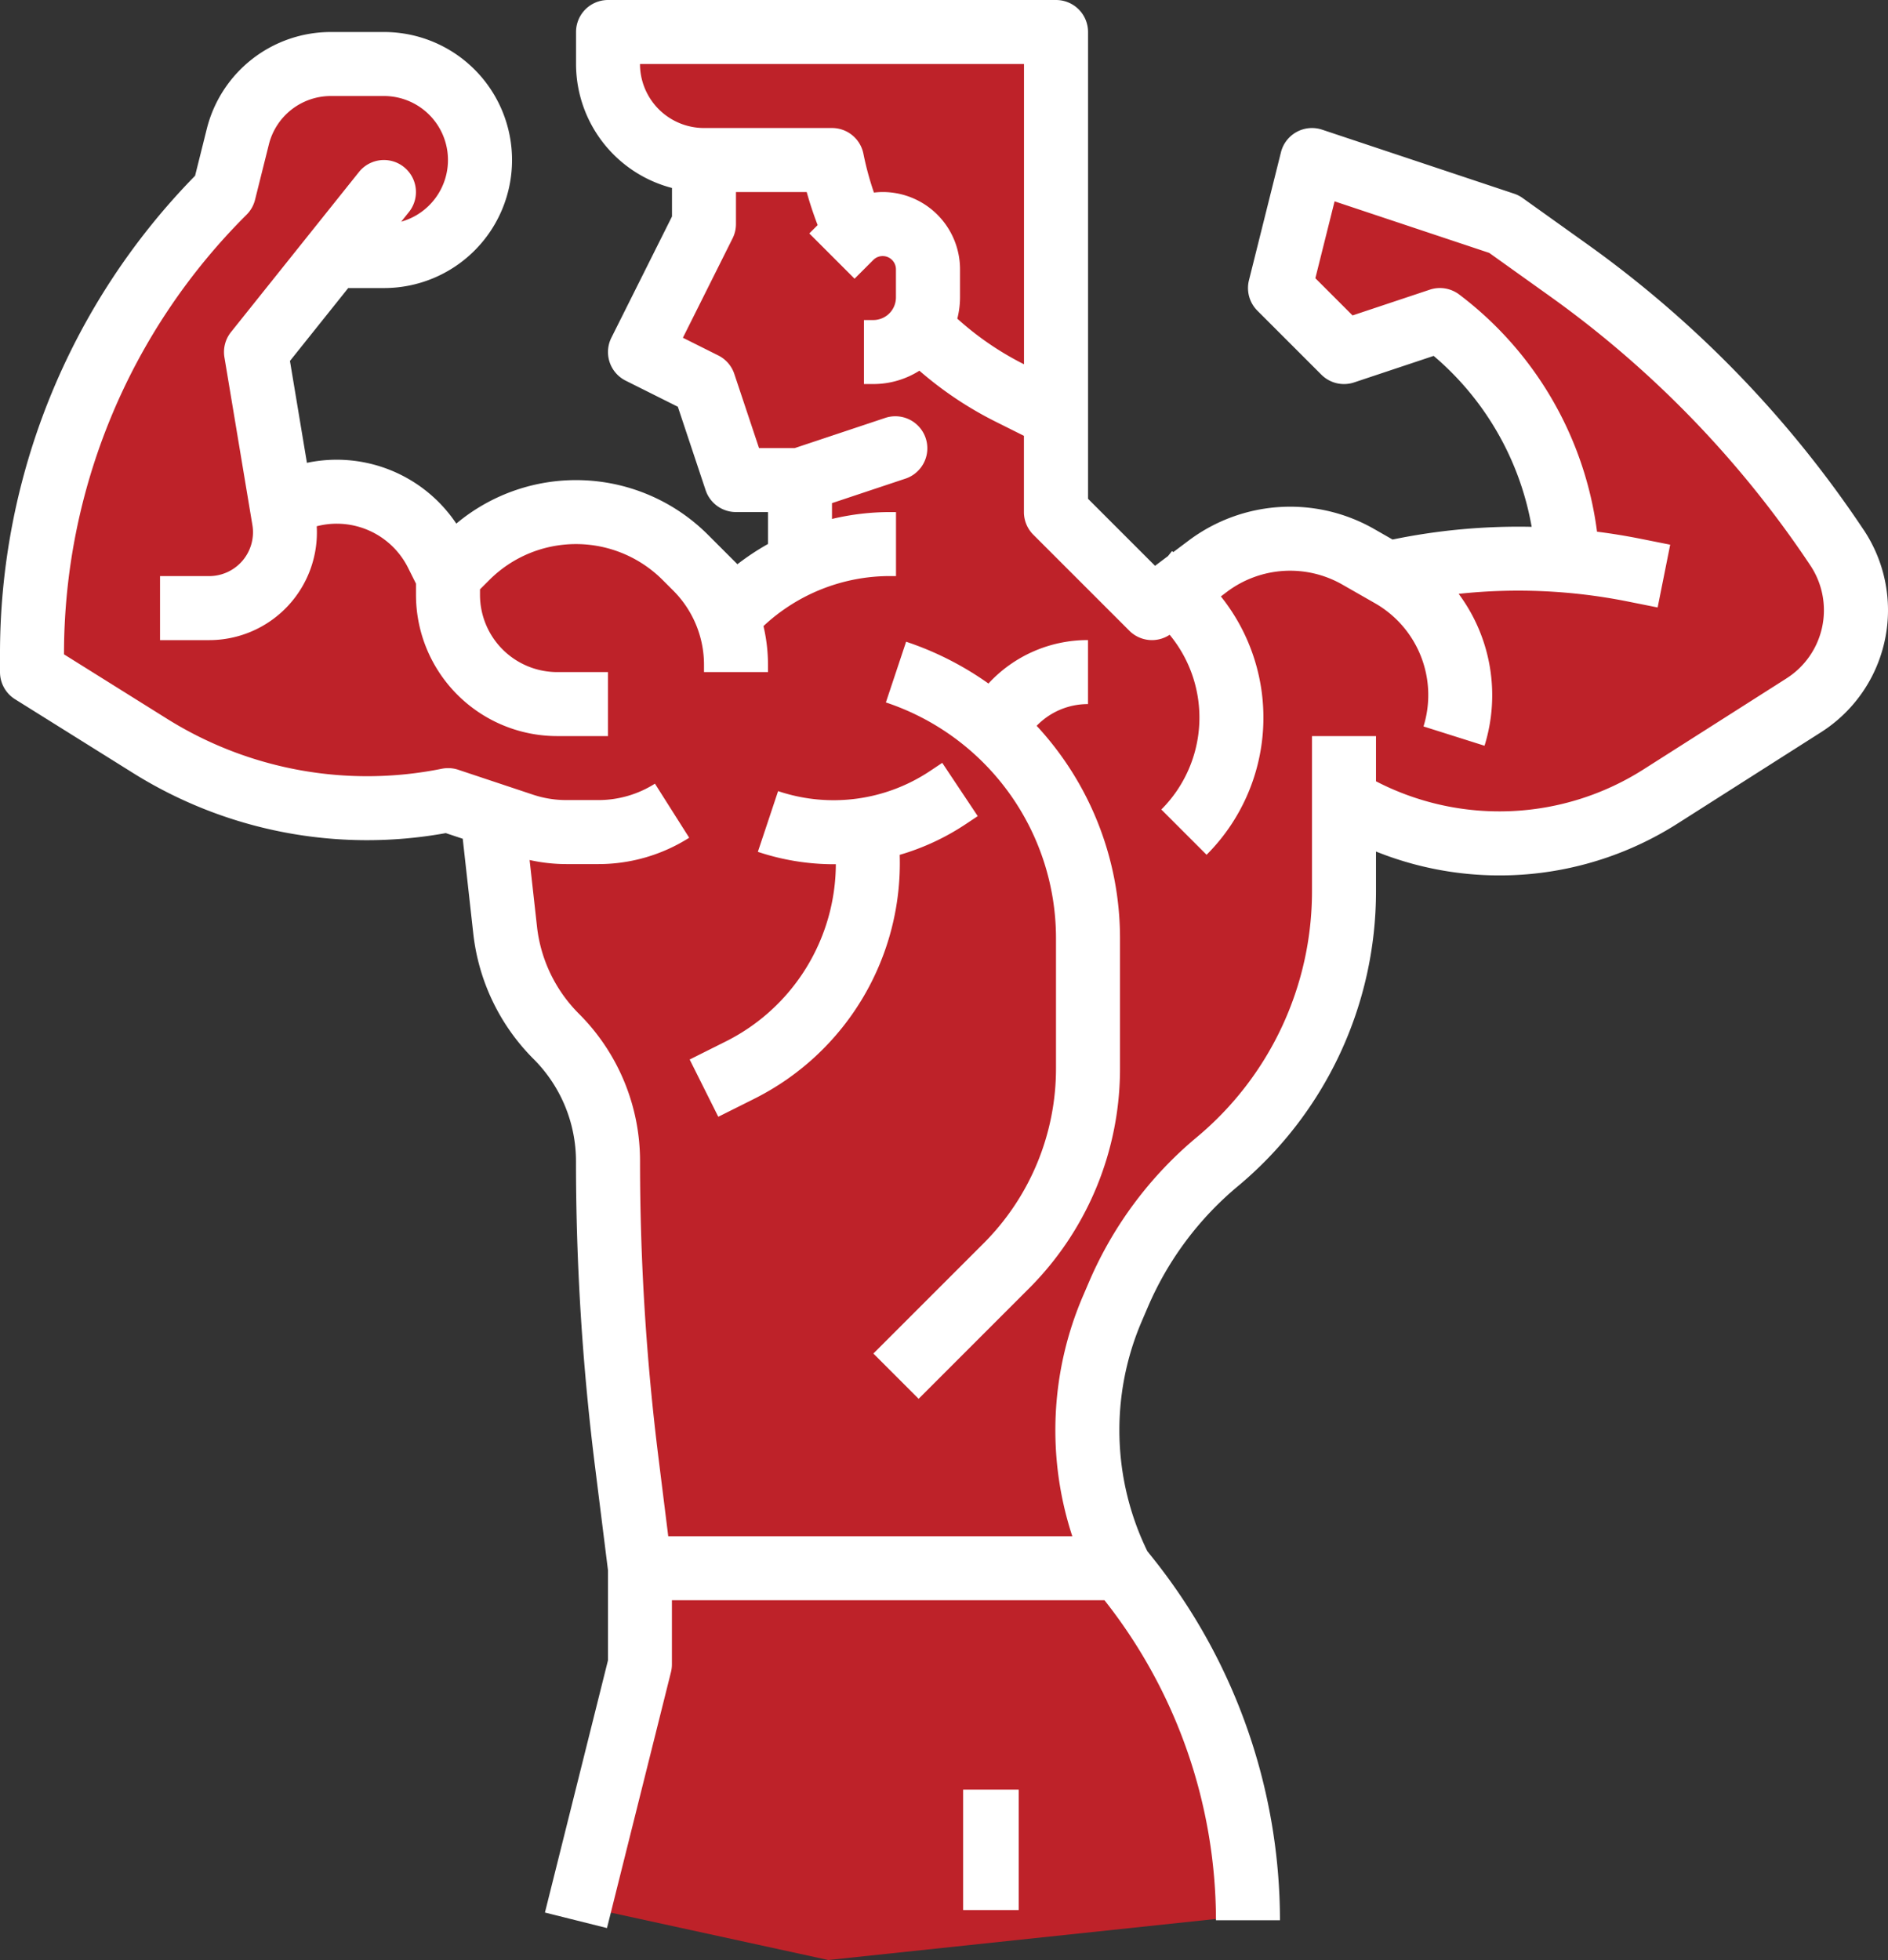<svg xmlns="http://www.w3.org/2000/svg" width="203.866" height="211.614" viewBox="0 0 203.866 211.614"><rect x="0" y="0" width="203.866" height="211.614" fill="#333333" stroke="none"/><defs><style>.a{fill:#be2229;}.b{fill:#fff;}</style></defs><g transform="translate(-1316.134 -1180)"><path class="a" d="M1376.8-1473.653l28.772,6.267,48.429-5.128-16.523-38.458-4.843-17.377,7.407-16.808s19.087-20.8,19.087-22.22,3.134-26.208,3.134-26.208l9.686,5.7,19.371-3.7,20.226-11.965,5.128-13.959-20.8-25.069-30.482-16.523h-9.971v9.686l3.7,6.837s11.965-.855,12.819-1.14,11.68,16.808,11.68,16.808l-2.564,9.4h-35.609l-7.976,2.849-7.692-12.25-1.424-48.714H1380.5l2.279,7.692,9.971,8.831-6.837,18.517,9.116,9.4v4.273H1403v9.4l-10.255,2.849-15.953-10.255-13.389,7.407-14.244-9.4-5.128-13.674,11.11-13.959h10.54l3.419-10.825-12.535-7.407-13.674,2.564-9.116,20.8-14.529,36.749,1.14,9.116,28.772,11.965,19.941,1.14,1.424,15.383,9.971,14.244v30.2l3.988,22.505v15.1Z" transform="translate(0 2859)"/><g transform="translate(1292.134 1164)"><path class="b" d="M219.1,216.62a25.928,25.928,0,0,0,7.152-3.331l1.274-.849-3.833-5.751-1.275.85a18.767,18.767,0,0,1-16.449,2.2l-2.185,6.556a25.914,25.914,0,0,0,8.2,1.339c.073,0,.146,0,.22,0a21.5,21.5,0,0,1-11.818,19.1l-3.966,1.983,3.09,6.181,3.966-1.983A28.444,28.444,0,0,0,219.1,216.62Z" transform="translate(-97.95 -108.326)"/><path class="b" d="M225.241,73.214a118.872,118.872,0,0,0-29.921-30.9l-6.91-4.936a3.462,3.462,0,0,0-.916-.467L166.762,30a3.456,3.456,0,0,0-4.445,2.44L158.862,46.26a3.455,3.455,0,0,0,.909,3.282l6.911,6.911a3.456,3.456,0,0,0,3.536.835l8.589-2.863A31.3,31.3,0,0,1,189.388,72.88a67.282,67.282,0,0,0-15.019,1.371l-1.985-1.135a18.267,18.267,0,0,0-20.033,1.247l-1.66,1.245-.139-.111-.43.538-1.4,1.053-7.235-7.234v-50.4A3.455,3.455,0,0,0,138.026,16H89.651A3.455,3.455,0,0,0,86.2,19.455v3.455A13.846,13.846,0,0,0,96.562,36.295v3.077L90.016,52.463A3.455,3.455,0,0,0,91.562,57.1l5.631,2.815,3,9.008a3.455,3.455,0,0,0,3.278,2.362h3.455v3.448a26.957,26.957,0,0,0-3.3,2.185l-2.061-2.061,0,0-1.125-1.125h0a20.143,20.143,0,0,0-27.169-1.2,15.541,15.541,0,0,0-16.129-6.562l-1.833-11L61.6,47.1h3.868a13.821,13.821,0,1,0,0-27.643H59.736A13.8,13.8,0,0,0,46.327,29.924l-1.263,5.053A73.742,73.742,0,0,0,24,86.784v1.779a3.455,3.455,0,0,0,1.624,2.93l12.7,7.939a47.643,47.643,0,0,0,33.81,6.515l1.833.611,1.14,10.259a22.7,22.7,0,0,0,6.487,13.5,15.6,15.6,0,0,1,4.6,11.107,265.185,265.185,0,0,0,2.035,32.742l1.421,11.367v9.725l-6.808,27.23,6.7,1.676,6.911-27.643a3.455,3.455,0,0,0,.1-.838v-6.911h46.71A55.846,55.846,0,0,1,155.3,223.321h6.911a62.782,62.782,0,0,0-13.708-39.079l-.615-.769a29.8,29.8,0,0,1-.6-24.824l.677-1.579A34.8,34.8,0,0,1,157.63,144.1a41.44,41.44,0,0,0,14.95-31.92v-4.243a35.791,35.791,0,0,0,32.675-3.093l15.374-9.784a15.626,15.626,0,0,0,4.612-21.851ZM93.107,22.911h41.464V55.329a32.475,32.475,0,0,1-7.2-4.925,9.4,9.4,0,0,0,.293-2.294V45.074a8.351,8.351,0,0,0-8.342-8.342,8.451,8.451,0,0,0-.954.059,32.6,32.6,0,0,1-1.137-4.192,3.455,3.455,0,0,0-3.388-2.778H100.017a6.919,6.919,0,0,1-6.911-6.911ZM216.919,89.235l-15.374,9.783a28.969,28.969,0,0,1-28.965,1.335V95.473h-6.911v16.711A34.548,34.548,0,0,1,153.205,138.8a41.742,41.742,0,0,0-11.591,15.552l-.677,1.579a36.7,36.7,0,0,0-1.149,25.931H96.157L95.1,173.365a258.55,258.55,0,0,1-1.989-31.946,22.47,22.47,0,0,0-6.625-15.994,15.766,15.766,0,0,1-4.5-9.373l-.8-7.2a18.291,18.291,0,0,0,3.976.44h3.452a18.3,18.3,0,0,0,9.806-2.845l-3.7-5.838a11.4,11.4,0,0,1-6.108,1.772H85.154a11.385,11.385,0,0,1-3.609-.586l-8.077-2.692A3.457,3.457,0,0,0,71.7,99a40.757,40.757,0,0,1-29.709-5.425L30.911,86.647A66.882,66.882,0,0,1,50.63,39.176a3.456,3.456,0,0,0,.909-1.605l1.492-5.97a6.9,6.9,0,0,1,6.7-5.234h5.728a6.911,6.911,0,0,1,1.865,13.566l.833-1.041a3.455,3.455,0,1,0-5.4-4.317L48.944,51.851a3.455,3.455,0,0,0-.71,2.726l3.018,18.1A4.736,4.736,0,0,1,46.58,78.2h-5.3v6.911h5.3A11.63,11.63,0,0,0,58.2,72.818a8.609,8.609,0,0,1,9.868,4.495l.85,1.7v1.208A15.253,15.253,0,0,0,84.172,95.473h5.48V88.562h-5.48a8.342,8.342,0,0,1-8.342-8.341v-.593l1.012-1.012a13.229,13.229,0,0,1,18.708,0l1.125,1.125a11.337,11.337,0,0,1,3.343,8.069v.752h6.911V87.81a18.457,18.457,0,0,0-.489-4.214,19.993,19.993,0,0,1,13.717-5.4h.593V71.286h-.593a27.244,27.244,0,0,0-6.319.743V70.321l8-2.667a3.456,3.456,0,0,0-2.185-6.556l-9.834,3.278h-3.859l-2.668-8a3.454,3.454,0,0,0-1.733-2l-3.82-1.91,5.365-10.731a3.455,3.455,0,0,0,.365-1.545V36.732h7.639c.334,1.209.733,2.4,1.181,3.571l-.9.9,4.887,4.887,2.024-2.024a1.431,1.431,0,0,1,2.443,1.012V48.11a2.443,2.443,0,0,1-2.444,2.443h-1.012v6.911h1.012a9.284,9.284,0,0,0,4.978-1.441,39.367,39.367,0,0,0,8.223,5.5l3.063,1.531v8.231a3.456,3.456,0,0,0,1.012,2.443L145.949,84.1a3.454,3.454,0,0,0,4.35.434A14.034,14.034,0,0,1,149.4,103.4l4.887,4.887a20.937,20.937,0,0,0,1.544-27.894l.661-.5a11.357,11.357,0,0,1,12.458-.776l3.56,2.034a11.419,11.419,0,0,1,5.2,13.28l6.589,2.084a18.35,18.35,0,0,0-2.792-16.4,60.237,60.237,0,0,1,18.178.81l3.307.661,1.355-6.777-3.307-.661c-1.52-.3-3.053-.548-4.593-.744a38.219,38.219,0,0,0-14.892-25.614,3.455,3.455,0,0,0-3.166-.514l-8.34,2.78-4.017-4.017,2.076-8.3,16.7,5.566,6.487,4.634a111.989,111.989,0,0,1,28.188,29.112,8.716,8.716,0,0,1-2.573,12.187Z"/><path class="b" d="M265.519,182.911V176a14.55,14.55,0,0,0-10.749,4.691,33.811,33.811,0,0,0-8.891-4.514l-2.185,6.556a26.83,26.83,0,0,1,18.369,25.486v13.962a26.689,26.689,0,0,1-7.868,19L242.343,253.03l4.887,4.887,11.852-11.852a33.555,33.555,0,0,0,9.893-23.883V208.22a33.725,33.725,0,0,0-9-22.964A7.679,7.679,0,0,1,265.519,182.911Z" transform="translate(-124.037 -90.893)"/><rect class="b" width="6" height="13" transform="translate(127.999 209.219)"/></g></g></svg>